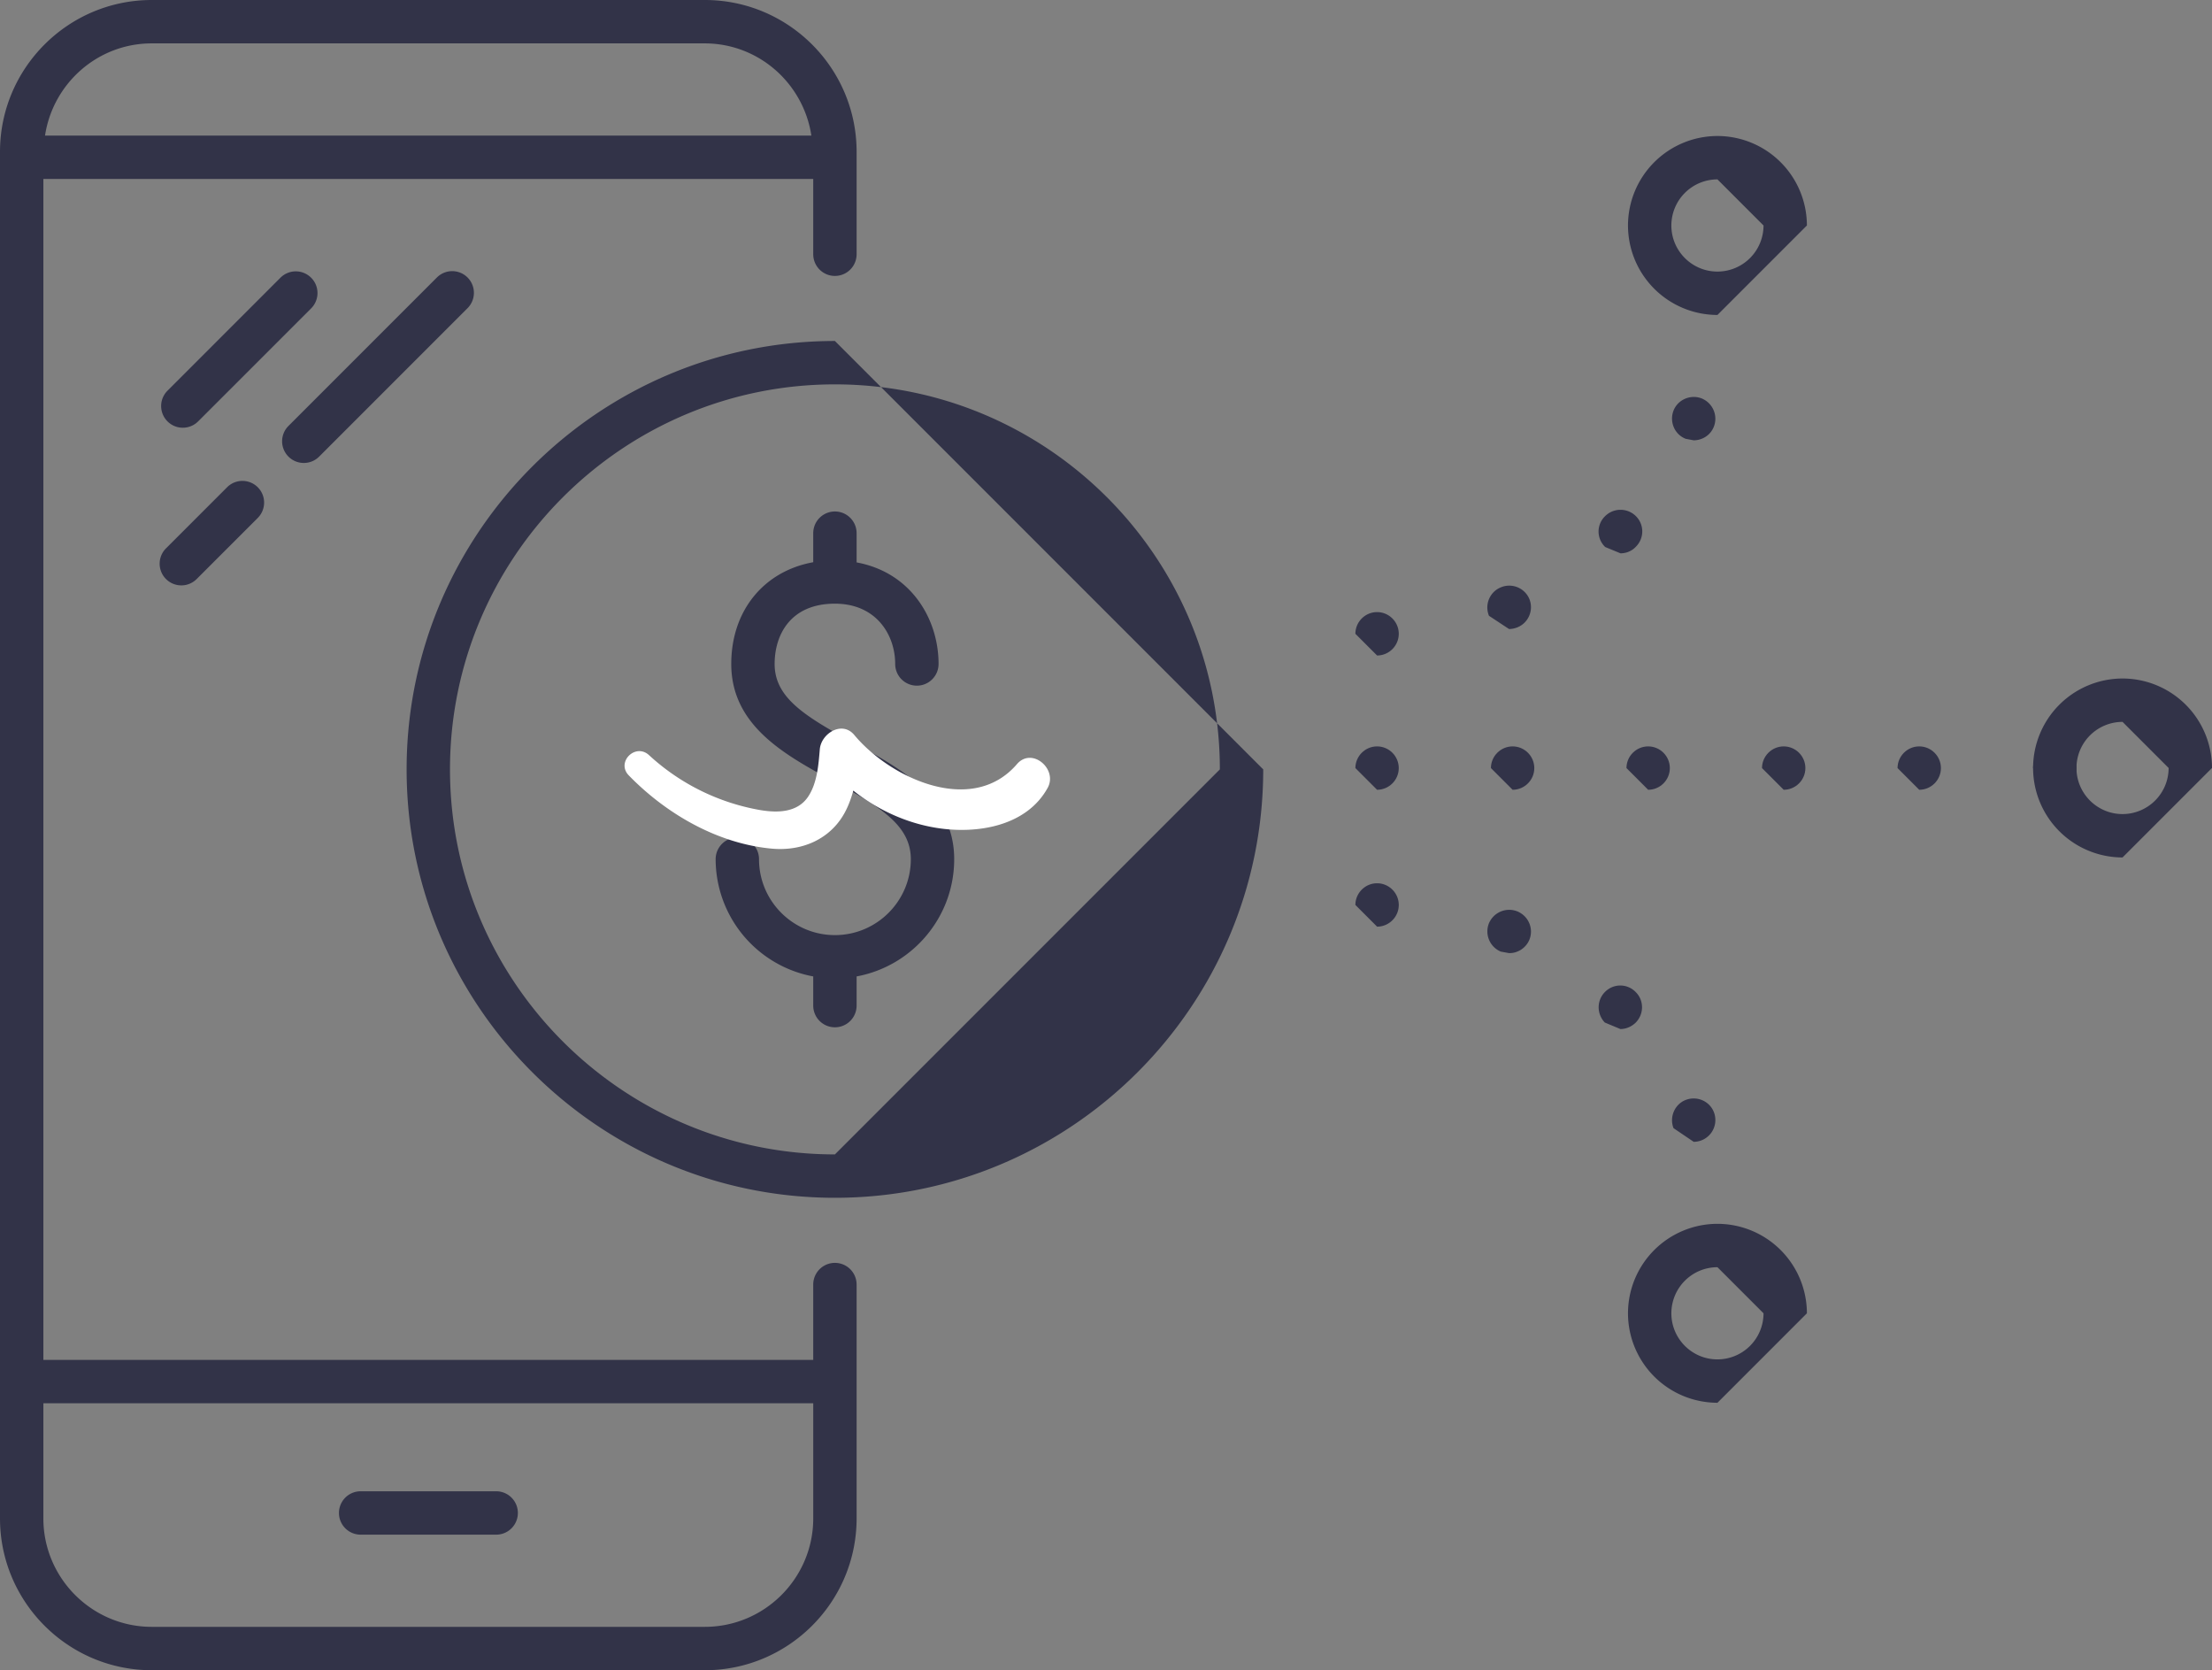 <svg xmlns="http://www.w3.org/2000/svg" width="102" height="77" viewBox="0 0 102 77"><rect x="0" y="0" width="102" height="77" fill="#808080" stroke="none"/><defs><clipPath id="dz5ua"><path d="M0 0h39.5v77H0z"/></clipPath></defs><g><g><g><path fill="#323348" d="M93.75 35.41c0-.55.45-1 1-1s1 .45 1 1-.45 1-1 1zm-6.25 0c0-.55.45-1 1-1s1 .45 1 1-.45 1-1 1zm-6.25 0c0-.55.45-1 1-1s1 .45 1 1-.45 1-1 1zm-6.25 0c0-.55.45-1 1-1s1 .45 1 1-.45 1-1 1zm-6.25 0c0-.55.45-1 1-1s1 .45 1 1-.45 1-1 1zm-6.25 0c0-.55.45-1 1-1s1 .45 1 1-.45 1-1 1z"/></g><g><path fill="#323348" d="M77.17 52.01c-.2-.51.05-1.1.56-1.3.52-.2 1.1.05 1.3.56a1.004 1.004 0 0 1-.93 1.37zM74 47.14c-.38-.4-.38-1.03.02-1.42a.987.987 0 0 1 1.41.02c.39.39.38 1.02-.01 1.41-.2.19-.45.29-.7.29zm-4.797-3.27a1.01 1.01 0 0 1-.543-1.31c.222-.51.804-.75 1.317-.54.513.22.754.8.543 1.31-.161.38-.543.62-.935.61zM62.5 41.72c0-.55.45-1 1-1s1 .45 1 1-.45 1-1 1z"/></g><g><path fill="#323348" d="M63.5 30.219c.55 0 1-.45 1-1s-.45-1-1-1-1 .45-1 1zm6.085-1.22c.13 0 .271-.03.392-.08.512-.21.754-.8.543-1.31a1.005 1.005 0 0 0-1.317-.53c-.512.21-.754.8-.543 1.31zm5.14-3.49c.261 0 .523-.1.714-.31a.992.992 0 0 0-.01-1.41 1.008 1.008 0 0 0-1.428.02.984.984 0 0 0 .02 1.41zm3.375-5.21c.4 0 .78-.24.93-.63.2-.51-.05-1.09-.56-1.3-.51-.2-1.1.05-1.3.56-.2.52.05 1.1.56 1.3z"/></g><g><path fill="#323348" d="M97.875 39.53a4.13 4.13 0 0 1-4.125-4.125 4.13 4.13 0 0 1 4.125-4.125A4.13 4.13 0 0 1 102 35.405zm0-6.25a2.127 2.127 0 0 0-2.125 2.125c0 1.172.953 2.125 2.125 2.125A2.127 2.127 0 0 0 100 35.405z"/></g><g><path fill="#323348" d="M79.195 14.52a4.13 4.13 0 0 1-4.125-4.125 4.13 4.13 0 0 1 4.125-4.125 4.13 4.13 0 0 1 4.125 4.125zm0-6.25a2.127 2.127 0 0 0-2.125 2.125c0 1.172.953 2.125 2.125 2.125a2.127 2.127 0 0 0 2.125-2.125z"/></g><g><path fill="#323348" d="M79.195 64.67a4.13 4.13 0 0 1-4.125-4.125 4.13 4.13 0 0 1 4.125-4.125 4.13 4.13 0 0 1 4.125 4.125zm0-6.25a2.127 2.127 0 0 0-2.125 2.125c0 1.172.953 2.125 2.125 2.125a2.127 2.127 0 0 0 2.125-2.125z"/></g><g><path fill="#323348" d="M58.25 35.47c0 10.891-8.86 19.75-19.75 19.75s-19.75-8.859-19.75-19.75c0-10.89 8.86-19.75 19.75-19.75l2.127 2.127a17.856 17.856 0 0 0-2.127-.127c-9.788 0-17.75 7.963-17.75 17.75 0 9.788 7.962 17.75 17.75 17.75l17.75-17.75c0-.72-.043-1.43-.127-2.127zM40.627 17.847l15.496 15.496c-.97-8.09-7.405-14.526-15.496-15.496z"/></g><g><path fill="#323348" d="M39.337 34.232c-2.25-1.224-3.617-2.078-3.617-3.622 0-1.344.73-2.78 2.78-2.78 1.909 0 2.779 1.442 2.779 2.78a1 1 0 1 0 2 0c0-2.107-1.297-4.228-3.779-4.682V24.58a1 1 0 0 0-2 0v1.339c-2.269.41-3.78 2.224-3.78 4.691 0 2.845 2.477 4.191 4.662 5.379C40.633 37.212 42 38.066 42 39.61c0 1.93-1.571 3.5-3.5 3.5-1.93 0-3.5-1.57-3.5-3.5a1 1 0 0 0-2 0 5.506 5.506 0 0 0 4.5 5.405v1.345a1 1 0 1 0 2 0v-1.345c2.556-.472 4.5-2.714 4.5-5.405 0-2.844-2.477-4.191-4.663-5.378"/></g><g><g/><g clip-path="url(#dz5ua)"><path fill="#323348" d="M32.5 0c3.86 0 7 3.14 7 7v4.721a1 1 0 0 1-2 0V8.25H2v54.442h35.5V59.22a1 1 0 0 1 2 0V70c0 3.859-3.14 7-7 7H7c-3.86 0-7-3.141-7-7V7c0-3.86 3.14-7 7-7zM6.999 2c-2.5 0-4.558 1.85-4.923 4.25h35.338C37.049 3.85 34.991 2 32.491 2zM2 64.692V70c0 2.756 2.243 5 5 5h25.5c2.757 0 5-2.244 5-5v-5.308z"/></g></g><g><path fill="#323348" d="M16.63 70.75h6.25a1 1 0 1 0 0-2h-6.25a1 1 0 1 0 0 2"/></g><g><path fill="#323348" d="M14.346 12.803a.999.999 0 0 0-1.414 0l-5.209 5.21a.999.999 0 1 0 1.414 1.413l5.21-5.209a.999.999 0 0 0 0-1.414"/></g><g><path fill="#323348" d="M14.01 21.343a.997.997 0 0 0 .707-.293l6.843-6.843a.999.999 0 1 0-1.414-1.414l-6.843 6.843a.999.999 0 0 0 .707 1.707"/></g><g><path fill="#323348" d="M10.472 22.463l-2.83 2.83a1 1 0 0 0 1.415 1.413l2.829-2.829a.999.999 0 1 0-1.414-1.414"/></g><g><path fill="#fff" d="M46.893 35.228c-2.068 2.404-5.838.652-7.5-1.344-.566-.678-1.53-.065-1.59.659-.06.717-.122 1.549-.528 2.169-.499.763-1.437.77-2.253.628a10.126 10.126 0 0 1-5.094-2.527c-.624-.574-1.529.32-.934.934 1.73 1.777 4.097 3.149 6.6 3.377 1.236.112 2.445-.317 3.17-1.354.28-.402.454-.855.584-1.322 1.112.884 2.446 1.498 3.846 1.72 1.841.295 4.135-.064 5.116-1.847.476-.863-.725-1.898-1.417-1.093"/></g></g></g></svg>